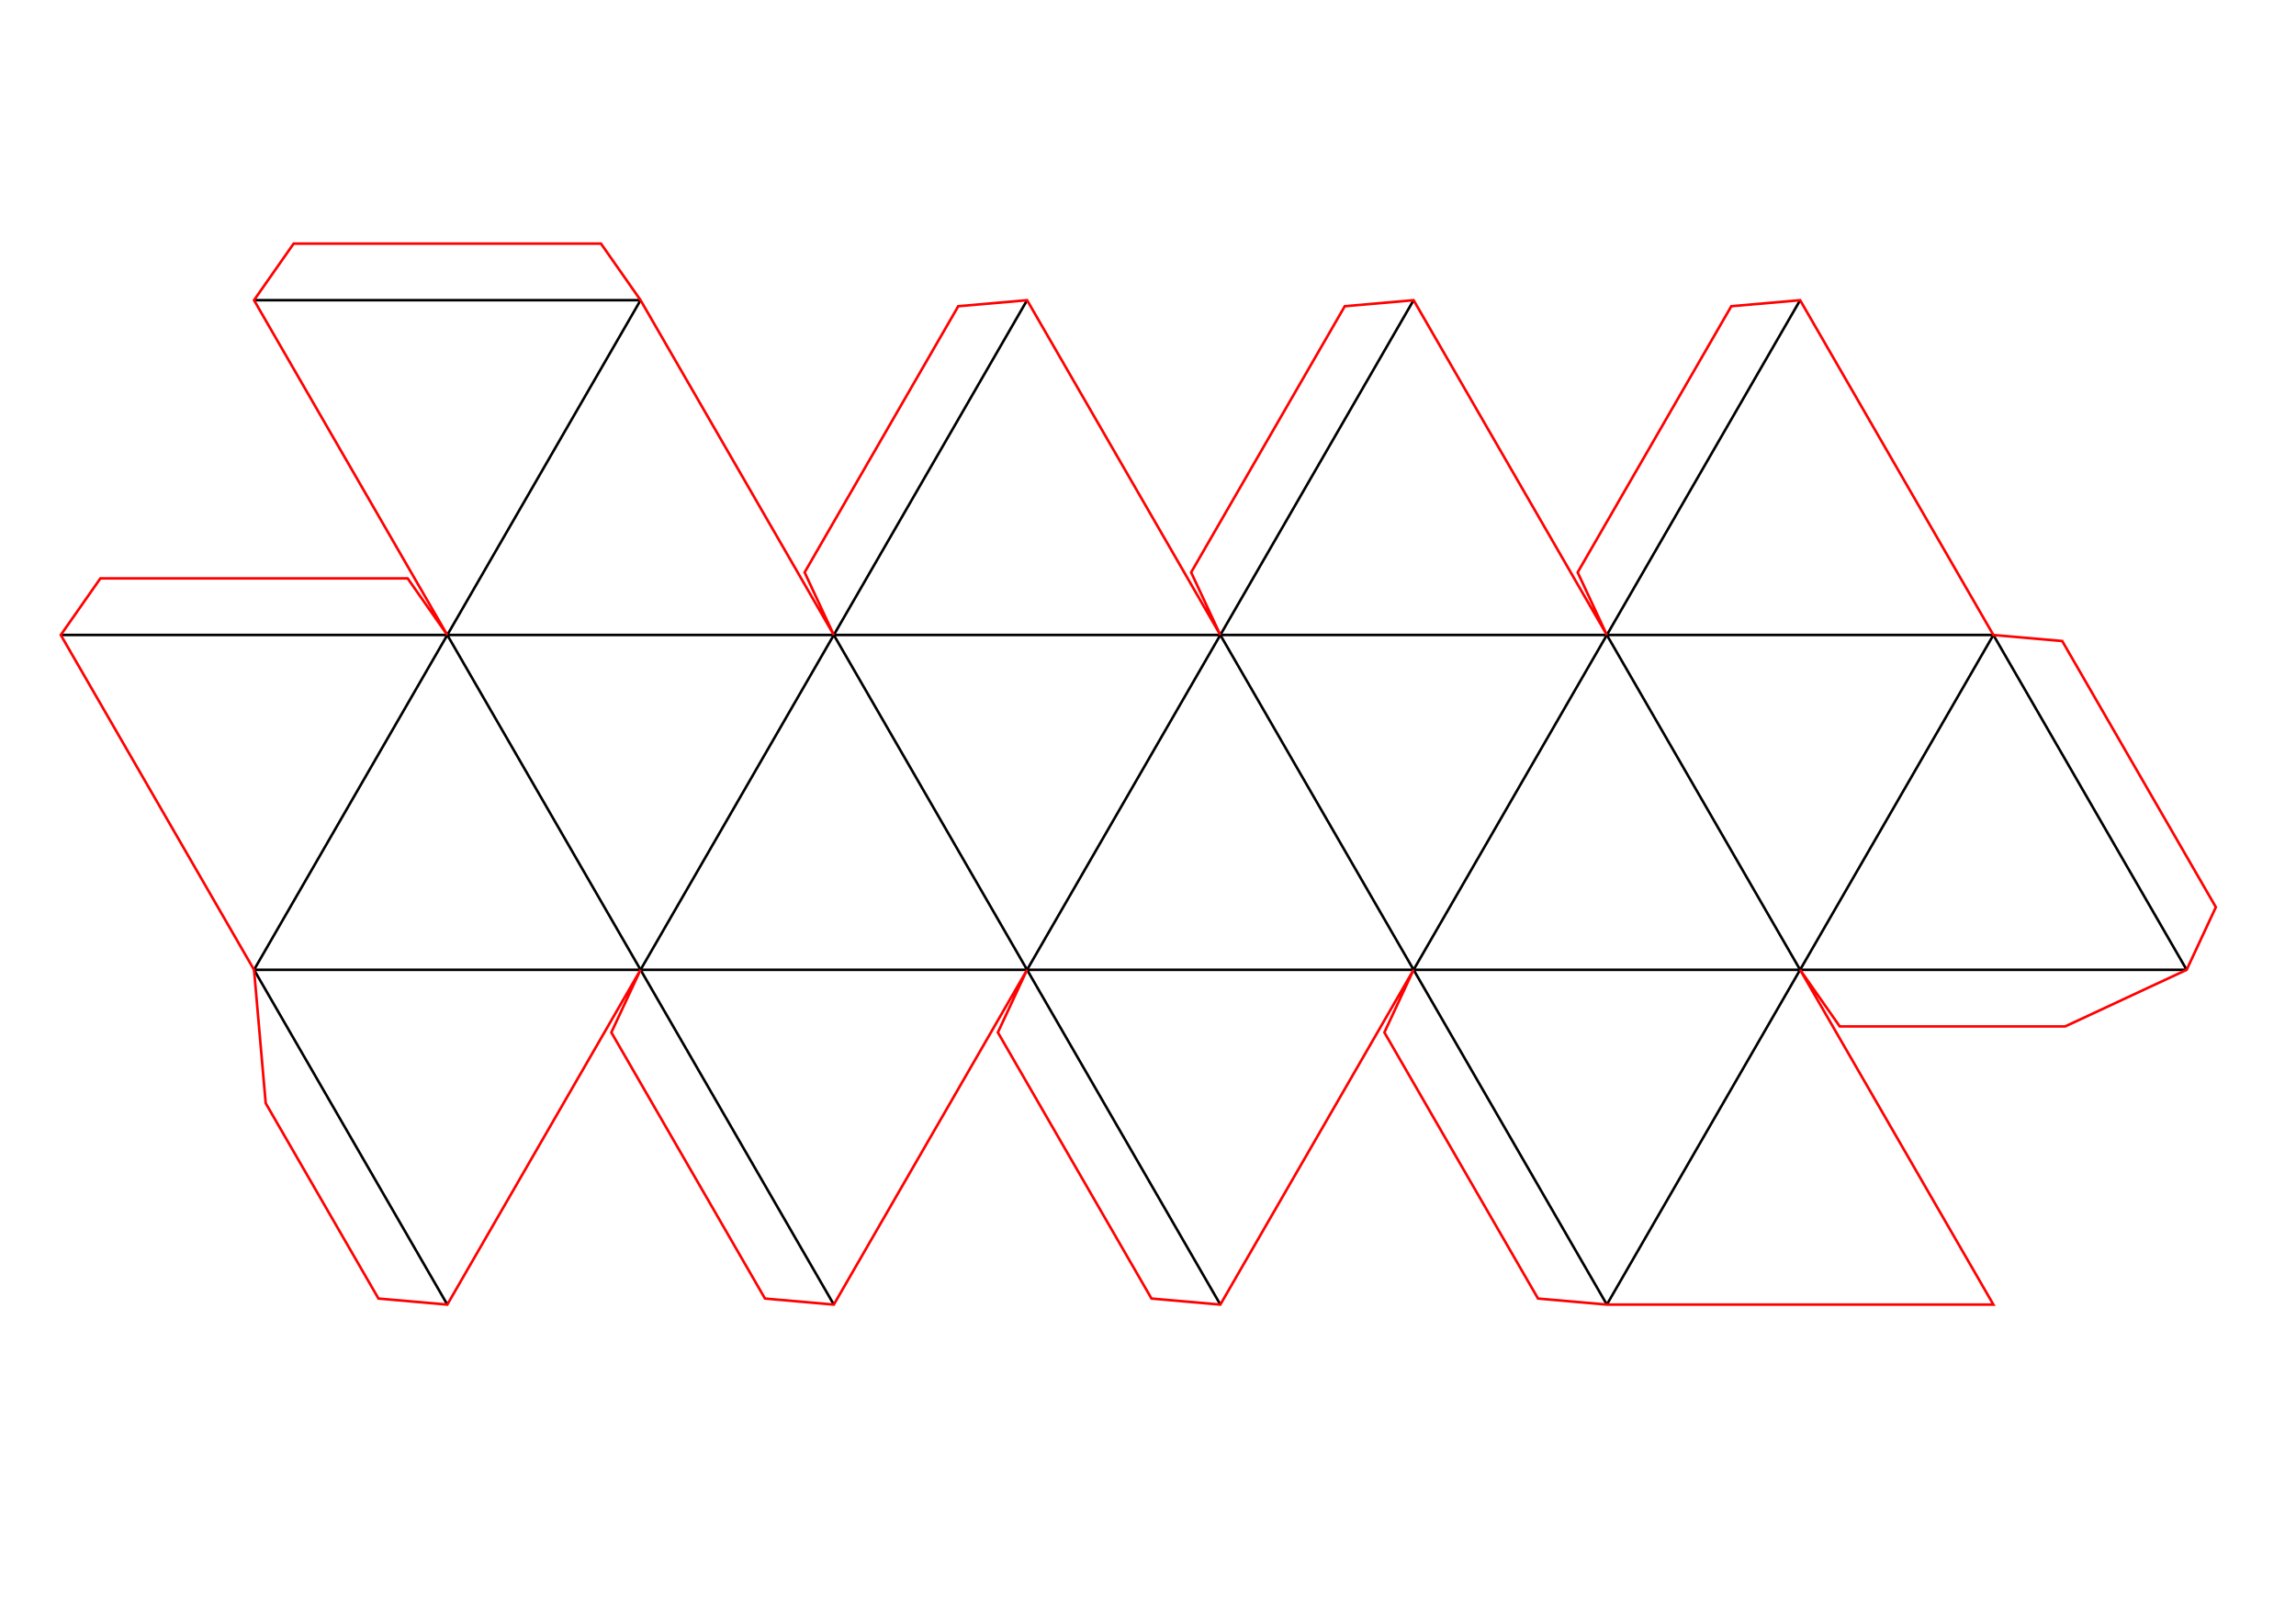 <?xml version="1.0" encoding="UTF-8" standalone="no"?>
<!-- Created with Inkscape (http://www.inkscape.org/) -->

<svg
   width="297mm"
   height="210mm"
   viewBox="0 0 297 210"
   version="1.1"
   id="svg3552"
   inkscape:version="1.2.1 (9c6d41e410, 2022-07-14, custom)"
   sodipodi:docname="icosahedron.svg"
   xmlns:inkscape="http://www.inkscape.org/namespaces/inkscape"
   xmlns:sodipodi="http://sodipodi.sourceforge.net/DTD/sodipodi-0.dtd"
   xmlns="http://www.w3.org/2000/svg"
   xmlns:svg="http://www.w3.org/2000/svg">
  <sodipodi:namedview
     id="namedview3554"
     pagecolor="#ffffff"
     bordercolor="#666666"
     borderopacity="1.0"
     inkscape:showpageshadow="2"
     inkscape:pageopacity="0.0"
     inkscape:pagecheckerboard="0"
     inkscape:deskcolor="#d1d1d1"
     inkscape:document-units="mm"
     showgrid="false"
     inkscape:zoom="1.1893044"
     inkscape:cx="1059.8632"
     inkscape:cy="623.8941"
     inkscape:window-width="3840"
     inkscape:window-height="2095"
     inkscape:window-x="0"
     inkscape:window-y="0"
     inkscape:window-maximized="1"
     inkscape:current-layer="layer1" />
  <defs
     id="defs3549" />
  <g
     inkscape:label="Layer 1"
     inkscape:groupmode="layer"
     id="layer1">
    <g
       id="g769"
       transform="rotate(-90,104.323,105.177)">
      <path
         style="fill:none;stroke:#000000;stroke-width:0.331px;stroke-linecap:butt;stroke-linejoin:miter;stroke-opacity:1"
         d="m 170.676,33.713 c 0,16.667 0,33.333 1.3e-4,50"
         id="path232647-1-0" />
      <path
         style="fill:none;stroke:#000000;stroke-width:0.331px;stroke-linecap:butt;stroke-linejoin:miter;stroke-opacity:1"
         d="M 127.375,58.715 84.074,33.716"
         id="path232577-8"
         sodipodi:nodetypes="cc" />
      <path
         style="fill:none;stroke:#000000;stroke-width:0.331px;stroke-linecap:butt;stroke-linejoin:miter;stroke-opacity:1"
         d="M 84.074,33.714 40.773,58.715"
         id="path232663-7-4-53" />
      <path
         style="fill:none;stroke:#000000;stroke-width:0.331px;stroke-linecap:butt;stroke-linejoin:miter;stroke-opacity:1"
         d="m 84.074,33.714 c 0,16.667 0,33.333 1.25e-4,50"
         id="path232647-1-8" />
      <path
         style="fill:none;stroke:#000000;stroke-width:0.331px;stroke-linecap:butt;stroke-linejoin:miter;stroke-opacity:1"
         d="M 84.074,83.714 127.375,58.715"
         id="path232577-8-7-1"
         sodipodi:nodetypes="cc" />
      <path
         style="fill:none;stroke:#000000;stroke-width:0.331px;stroke-linecap:butt;stroke-linejoin:miter;stroke-opacity:1"
         d="m 127.375,58.712 c 0,16.667 0,33.333 1.3e-4,50"
         id="path232647-1-9" />
      <path
         style="fill:none;stroke:#000000;stroke-width:0.331px;stroke-linecap:butt;stroke-linejoin:miter;stroke-opacity:1"
         d="m 127.375,8.713 c 0,16.667 0,33.333 1.2e-4,50"
         id="path232647-1-9-6" />
      <path
         style="fill:none;stroke:#000000;stroke-width:0.331px;stroke-linecap:butt;stroke-linejoin:miter;stroke-opacity:1"
         d="M 127.375,108.712 84.074,83.714"
         id="path232577-8-6"
         sodipodi:nodetypes="cc" />
      <path
         style="fill:none;stroke:#000000;stroke-width:0.331px;stroke-linecap:butt;stroke-linejoin:miter;stroke-opacity:1"
         d="m 127.375,58.713 43.301,25"
         id="path232663-7-4-5-4" />
      <path
         style="fill:none;stroke:#000000;stroke-width:0.331px;stroke-linecap:butt;stroke-linejoin:miter;stroke-opacity:1"
         d="M 84.074,83.712 40.773,108.712"
         id="path232663-7-4-53-3" />
      <path
         style="fill:none;stroke:#000000;stroke-width:0.331px;stroke-linecap:butt;stroke-linejoin:miter;stroke-opacity:1"
         d="m 84.074,83.711 c 0,16.667 0,33.333 1.25e-4,50"
         id="path232647-1-8-3" />
      <path
         style="fill:none;stroke:#000000;stroke-width:0.331px;stroke-linecap:butt;stroke-linejoin:miter;stroke-opacity:1"
         d="M 84.074,133.711 127.375,108.712"
         id="path232577-8-7-1-6"
         sodipodi:nodetypes="cc" />
      <path
         style="fill:none;stroke:#000000;stroke-width:0.331px;stroke-linecap:butt;stroke-linejoin:miter;stroke-opacity:1"
         d="m 127.375,108.711 c 0,16.667 0,33.333 1.3e-4,50"
         id="path232647-1-4" />
      <path
         style="fill:none;stroke:#000000;stroke-width:0.331px;stroke-linecap:butt;stroke-linejoin:miter;stroke-opacity:1"
         d="M 127.375,158.711 84.074,133.713"
         id="path232577-8-88"
         sodipodi:nodetypes="cc" />
      <path
         style="fill:none;stroke:#000000;stroke-width:0.331px;stroke-linecap:butt;stroke-linejoin:miter;stroke-opacity:1"
         d="m 127.375,108.712 43.301,25"
         id="path232663-7-4-5-8" />
      <path
         style="fill:none;stroke:#000000;stroke-width:0.331px;stroke-linecap:butt;stroke-linejoin:miter;stroke-opacity:1"
         d="M 84.074,133.711 40.773,158.711"
         id="path232663-7-4-53-7" />
      <path
         style="fill:none;stroke:#000000;stroke-width:0.331px;stroke-linecap:butt;stroke-linejoin:miter;stroke-opacity:1"
         d="m 84.074,133.71 c 0,16.667 0,33.333 1.25e-4,50"
         id="path232647-1-8-7" />
      <path
         style="fill:none;stroke:#000000;stroke-width:0.331px;stroke-linecap:butt;stroke-linejoin:miter;stroke-opacity:1"
         d="M 84.074,183.71 127.375,158.711"
         id="path232577-8-7-1-4"
         sodipodi:nodetypes="cc" />
      <path
         style="fill:none;stroke:#000000;stroke-width:0.331px;stroke-linecap:butt;stroke-linejoin:miter;stroke-opacity:1"
         d="m 127.375,158.709 c 0,16.667 0,33.333 1.3e-4,50"
         id="path232647-1-9-3" />
      <path
         style="fill:none;stroke:#000000;stroke-width:0.331px;stroke-linecap:butt;stroke-linejoin:miter;stroke-opacity:1"
         d="M 127.375,208.709 84.074,183.71"
         id="path232577-8-6-0"
         sodipodi:nodetypes="cc" />
      <path
         style="fill:none;stroke:#000000;stroke-width:0.331px;stroke-linecap:butt;stroke-linejoin:miter;stroke-opacity:1"
         d="m 127.375,158.71 43.301,25"
         id="path232663-7-4-5-4-3" />
      <path
         style="fill:none;stroke:#000000;stroke-width:0.331px;stroke-linecap:butt;stroke-linejoin:miter;stroke-opacity:1"
         d="M 84.074,183.709 40.773,208.709"
         id="path232663-7-4-53-3-9" />
      <path
         style="fill:none;stroke:#000000;stroke-width:0.331px;stroke-linecap:butt;stroke-linejoin:miter;stroke-opacity:1"
         d="m 84.074,183.708 c 0,16.667 0,33.333 1.25e-4,50"
         id="path232647-1-8-3-2" />
      <path
         style="fill:none;stroke:#000000;stroke-width:0.331px;stroke-linecap:butt;stroke-linejoin:miter;stroke-opacity:1"
         d="M 84.074,233.708 40.773,208.709"
         id="path232577-8-8-8-5"
         sodipodi:nodetypes="cc" />
      <path
         style="fill:none;stroke:#000000;stroke-width:0.331px;stroke-linecap:butt;stroke-linejoin:miter;stroke-opacity:1"
         d="M 84.074,233.708 127.375,208.709"
         id="path232577-8-7-1-6-4"
         sodipodi:nodetypes="cc" />
      <path
         style="fill:none;stroke:#000000;stroke-width:0.331px;stroke-linecap:butt;stroke-linejoin:miter;stroke-opacity:1"
         d="m 127.375,208.708 c 0,16.667 0,33.333 1.3e-4,50"
         id="path232647-1-5" />
      <path
         style="fill:none;stroke:#000000;stroke-width:0.331px;stroke-linecap:butt;stroke-linejoin:miter;stroke-opacity:1"
         d="M 127.375,258.708 84.074,233.709"
         id="path232577-8-9"
         sodipodi:nodetypes="cc" />
      <path
         style="fill:none;stroke:#000000;stroke-width:0.331px;stroke-linecap:butt;stroke-linejoin:miter;stroke-opacity:1"
         d="m 127.375,208.709 43.301,25"
         id="path232663-7-4-5-46" />
      <path
         style="fill:none;stroke:#000000;stroke-width:0.331px;stroke-linecap:butt;stroke-linejoin:miter;stroke-opacity:1"
         d="m 84.074,233.706 c 0,16.667 0,33.333 1.25e-4,50"
         id="path232647-1-8-4" />
      <path
         style="fill:none;stroke:#000000;stroke-width:0.331px;stroke-linecap:butt;stroke-linejoin:miter;stroke-opacity:1"
         d="M 84.074,283.707 127.375,258.708"
         id="path232577-8-7-1-7"
         sodipodi:nodetypes="cc" />
      <path
         style="fill:none;stroke:#ff0000;stroke-width:0.331px;stroke-linecap:butt;stroke-linejoin:miter;stroke-opacity:1"
         d="m 84.074,233.708 -43.301,25 -2.5e-4,-49.999 0.779,-8.904 34.422,-19.873 8.1,3.778 -43.301,-24.999 0.779,-8.904 34.422,-19.873 8.1,3.777 -43.301,-24.999 0.779,-8.904 34.422,-19.873 8.1,3.778 -43.301,-24.999 0.779,-8.903 25.264,-14.587 17.257,-1.509 43.302,-24.999 7.321,5.124 v 39.747 l -7.322,5.127 43.301,-25 7.322,5.127 v 39.747 l -7.322,5.127 -43.302,24.999 8.1,-3.777 34.422,19.873 0.779,8.904 -43.301,24.999 8.1,-3.778 34.422,19.873 0.779,8.904 -43.301,24.999 8.1,-3.777 34.422,19.873 0.779,8.904 -43.302,24.998 -0.778,8.903 -34.421,19.874 -8.101,-3.777 -7.323,-15.717 v -29.156 l 7.322,-5.126"
         id="path3019-2-6"
         sodipodi:nodetypes="ccccccccccccccccccccccccccccccccccccccccccccc" />
    </g>
  </g>
</svg>
